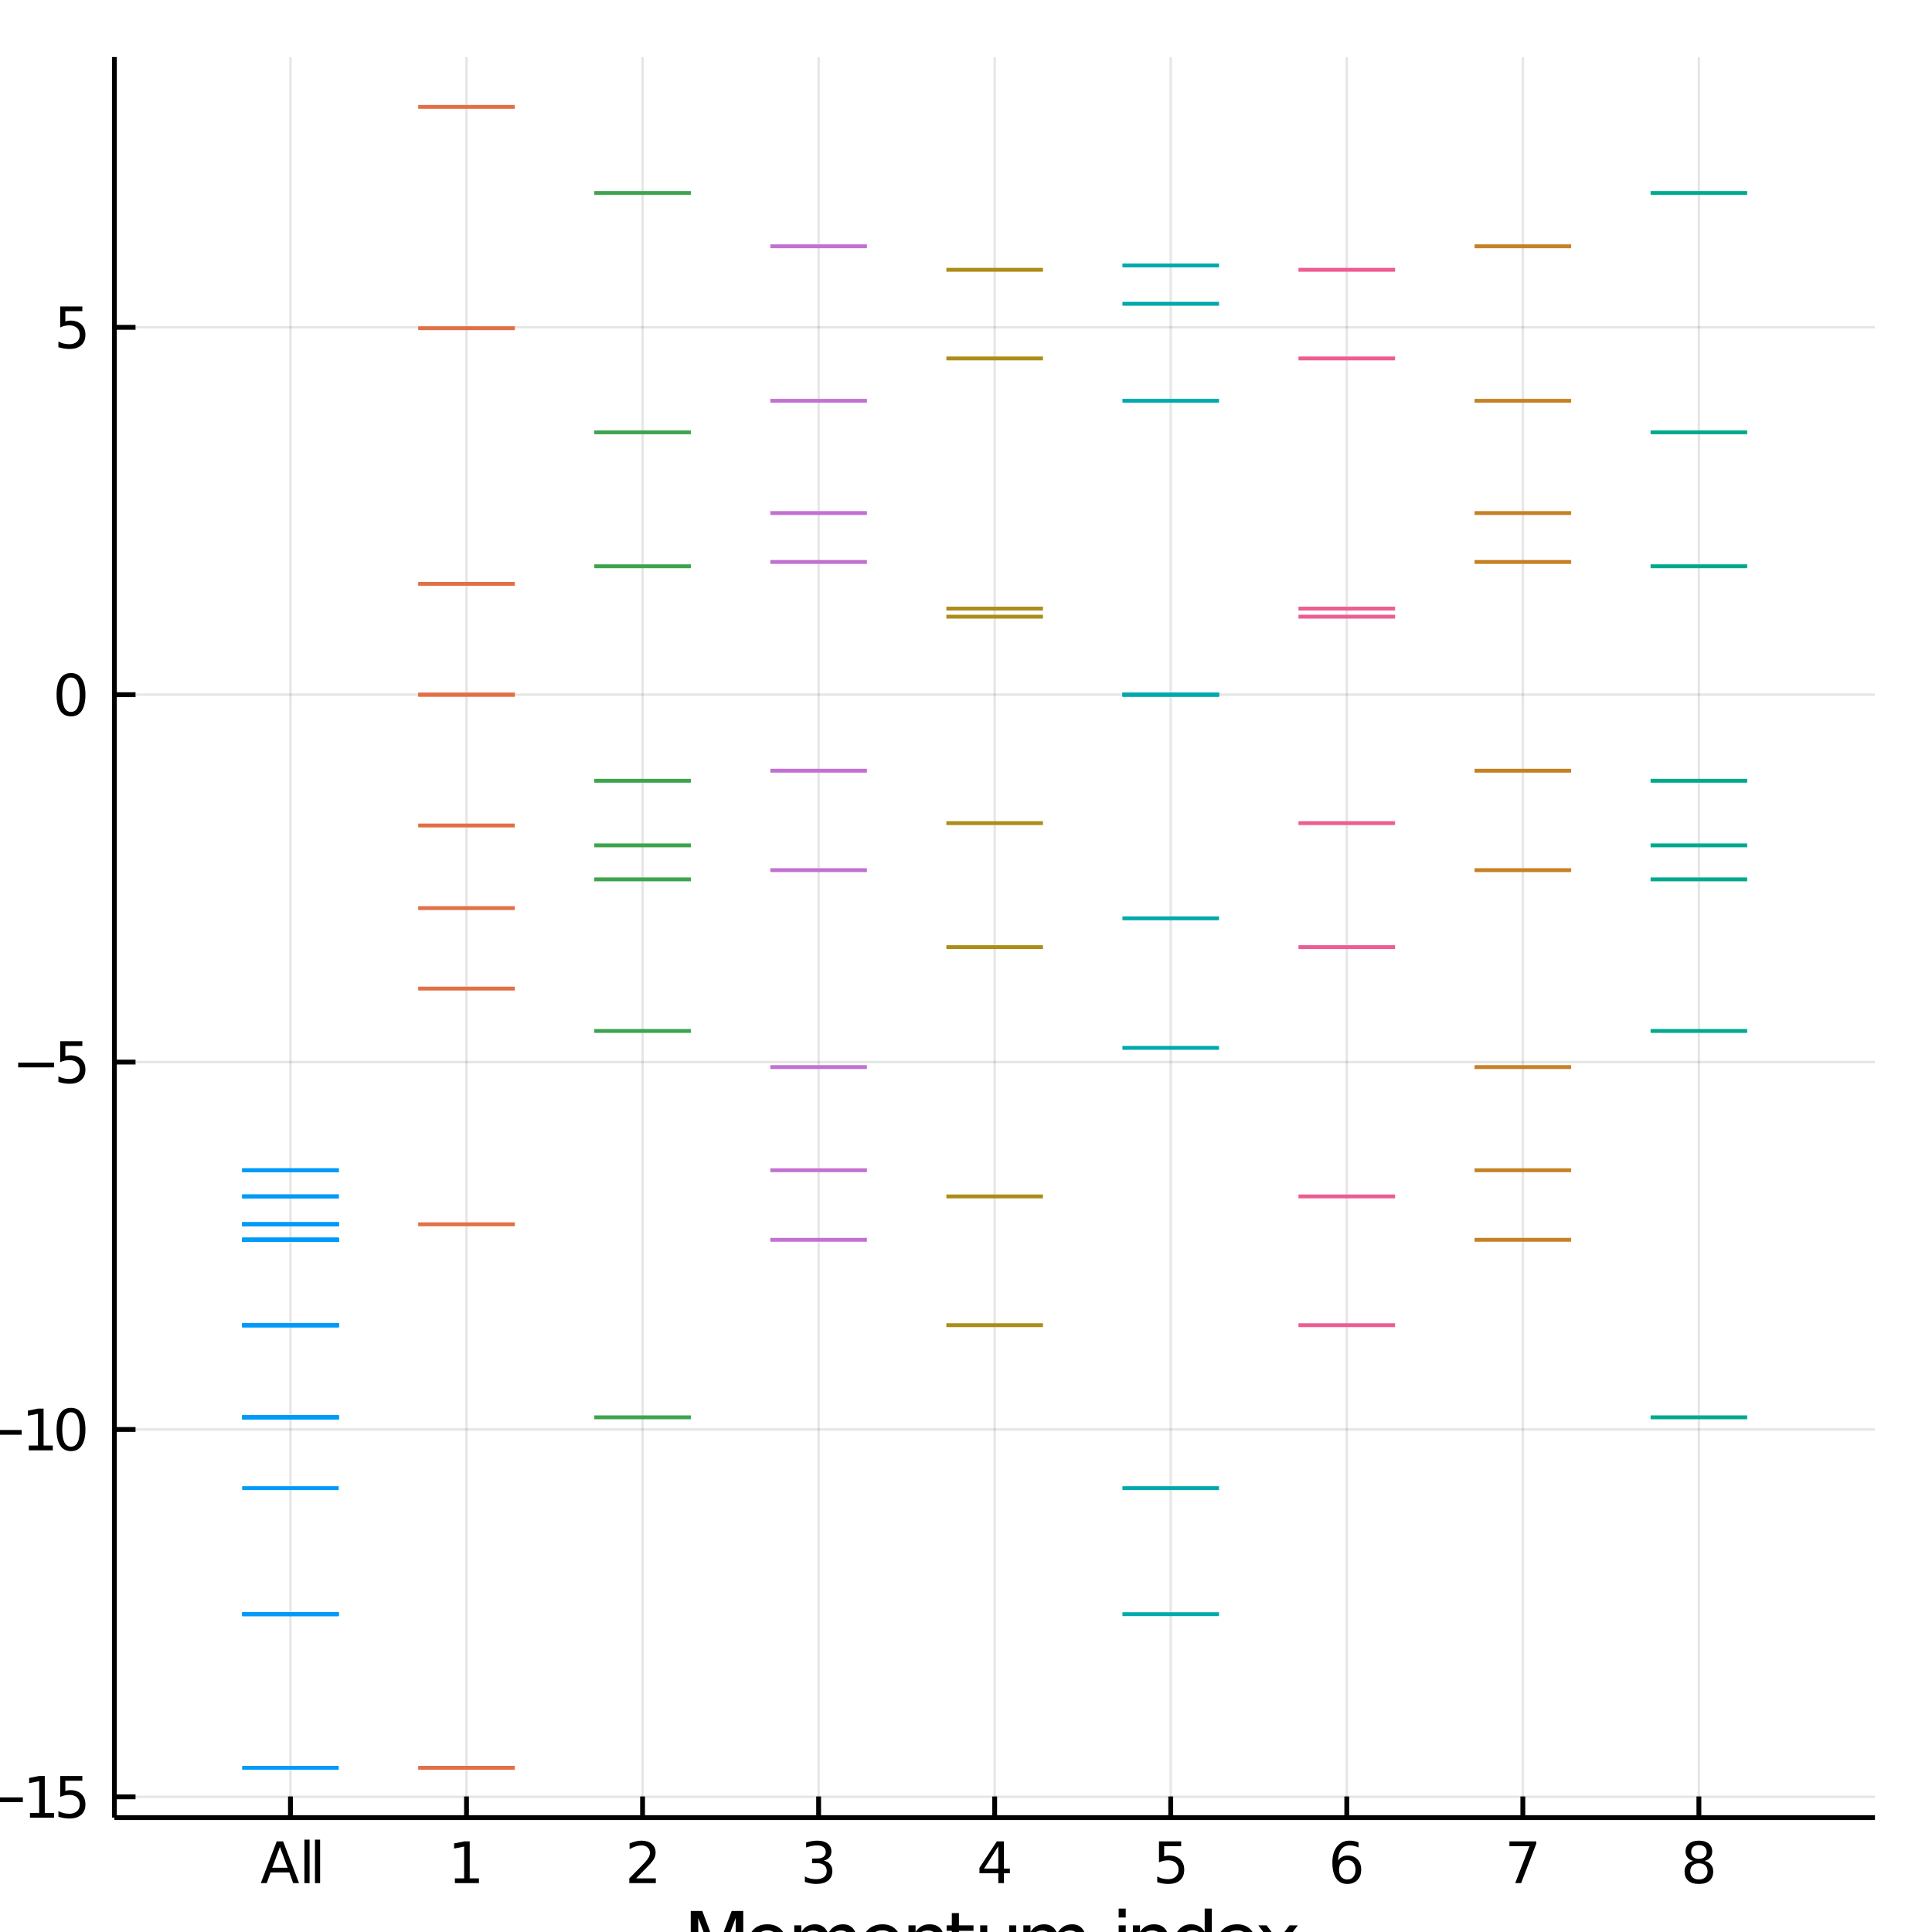 <?xml version="1.0" encoding="utf-8"?>
<svg xmlns="http://www.w3.org/2000/svg" xmlns:xlink="http://www.w3.org/1999/xlink" width="400" height="400" viewBox="0 0 1600 1600">
<rect x="0" y="0" width="1600" height="1600" fill="#333333" stroke="none"/>
<defs>
  <clipPath id="clip660">
    <rect x="0" y="0" width="1600" height="1600"/>
  </clipPath>
</defs>
<path clip-path="url(#clip660)" d="
M0 1600 L1600 1600 L1600 0 L0 0  Z
  " fill="#ffffff" fill-rule="evenodd" fill-opacity="1"/>
<defs>
  <clipPath id="clip661">
    <rect x="320" y="160" width="1121" height="1121"/>
  </clipPath>
</defs>
<path clip-path="url(#clip660)" d="
M94.74 1505.26 L1552.76 1505.26 L1552.76 47.244 L94.74 47.244  Z
  " fill="#ffffff" fill-rule="evenodd" fill-opacity="1"/>
<defs>
  <clipPath id="clip662">
    <rect x="94" y="47" width="1459" height="1459"/>
  </clipPath>
</defs>
<polyline clip-path="url(#clip662)" style="stroke:#000000; stroke-width:2; stroke-opacity:0.1; fill:none" points="
  240.542,1505.26 240.542,47.244 
  "/>
<polyline clip-path="url(#clip662)" style="stroke:#000000; stroke-width:2; stroke-opacity:0.1; fill:none" points="
  386.343,1505.26 386.343,47.244 
  "/>
<polyline clip-path="url(#clip662)" style="stroke:#000000; stroke-width:2; stroke-opacity:0.1; fill:none" points="
  532.145,1505.26 532.145,47.244 
  "/>
<polyline clip-path="url(#clip662)" style="stroke:#000000; stroke-width:2; stroke-opacity:0.1; fill:none" points="
  677.946,1505.26 677.946,47.244 
  "/>
<polyline clip-path="url(#clip662)" style="stroke:#000000; stroke-width:2; stroke-opacity:0.1; fill:none" points="
  823.748,1505.26 823.748,47.244 
  "/>
<polyline clip-path="url(#clip662)" style="stroke:#000000; stroke-width:2; stroke-opacity:0.1; fill:none" points="
  969.55,1505.26 969.55,47.244 
  "/>
<polyline clip-path="url(#clip662)" style="stroke:#000000; stroke-width:2; stroke-opacity:0.1; fill:none" points="
  1115.35,1505.26 1115.35,47.244 
  "/>
<polyline clip-path="url(#clip662)" style="stroke:#000000; stroke-width:2; stroke-opacity:0.1; fill:none" points="
  1261.15,1505.26 1261.15,47.244 
  "/>
<polyline clip-path="url(#clip662)" style="stroke:#000000; stroke-width:2; stroke-opacity:0.1; fill:none" points="
  1406.95,1505.26 1406.95,47.244 
  "/>
<polyline clip-path="url(#clip660)" style="stroke:#000000; stroke-width:4; stroke-opacity:1; fill:none" points="
  94.74,1505.26 1552.76,1505.26 
  "/>
<polyline clip-path="url(#clip660)" style="stroke:#000000; stroke-width:4; stroke-opacity:1; fill:none" points="
  240.542,1505.26 240.542,1487.76 
  "/>
<polyline clip-path="url(#clip660)" style="stroke:#000000; stroke-width:4; stroke-opacity:1; fill:none" points="
  386.343,1505.26 386.343,1487.76 
  "/>
<polyline clip-path="url(#clip660)" style="stroke:#000000; stroke-width:4; stroke-opacity:1; fill:none" points="
  532.145,1505.26 532.145,1487.76 
  "/>
<polyline clip-path="url(#clip660)" style="stroke:#000000; stroke-width:4; stroke-opacity:1; fill:none" points="
  677.946,1505.26 677.946,1487.76 
  "/>
<polyline clip-path="url(#clip660)" style="stroke:#000000; stroke-width:4; stroke-opacity:1; fill:none" points="
  823.748,1505.26 823.748,1487.76 
  "/>
<polyline clip-path="url(#clip660)" style="stroke:#000000; stroke-width:4; stroke-opacity:1; fill:none" points="
  969.55,1505.26 969.55,1487.76 
  "/>
<polyline clip-path="url(#clip660)" style="stroke:#000000; stroke-width:4; stroke-opacity:1; fill:none" points="
  1115.35,1505.26 1115.35,1487.76 
  "/>
<polyline clip-path="url(#clip660)" style="stroke:#000000; stroke-width:4; stroke-opacity:1; fill:none" points="
  1261.15,1505.26 1261.15,1487.76 
  "/>
<polyline clip-path="url(#clip660)" style="stroke:#000000; stroke-width:4; stroke-opacity:1; fill:none" points="
  1406.95,1505.26 1406.95,1487.76 
  "/>
<path clip-path="url(#clip660)" d="M 0 0 M231.815 1529.58 L225.472 1546.78 L238.181 1546.78 L231.815 1529.58 M229.176 1524.97 L234.477 1524.97 L247.648 1559.53 L242.787 1559.53 L239.639 1550.67 L224.06 1550.67 L220.912 1559.53 L215.982 1559.53 L229.176 1524.97 Z" fill="#000000" fill-rule="evenodd" fill-opacity="1" /><path clip-path="url(#clip660)" d="M 0 0 M252.116 1523.51 L256.375 1523.51 L256.375 1559.53 L252.116 1559.53 L252.116 1523.51 Z" fill="#000000" fill-rule="evenodd" fill-opacity="1" /><path clip-path="url(#clip660)" d="M 0 0 M260.843 1523.51 L265.102 1523.51 L265.102 1559.53 L260.843 1559.53 L260.843 1523.51 Z" fill="#000000" fill-rule="evenodd" fill-opacity="1" /><path clip-path="url(#clip660)" d="M 0 0 M376.725 1555.6 L384.364 1555.6 L384.364 1529.23 L376.054 1530.9 L376.054 1526.64 L384.318 1524.97 L388.994 1524.97 L388.994 1555.6 L396.633 1555.6 L396.633 1559.53 L376.725 1559.53 L376.725 1555.6 Z" fill="#000000" fill-rule="evenodd" fill-opacity="1" /><path clip-path="url(#clip660)" d="M 0 0 M526.798 1555.6 L543.117 1555.6 L543.117 1559.53 L521.173 1559.53 L521.173 1555.6 Q523.835 1552.84 528.418 1548.21 Q533.025 1543.56 534.205 1542.22 Q536.45 1539.69 537.33 1537.96 Q538.233 1536.2 538.233 1534.51 Q538.233 1531.75 536.288 1530.02 Q534.367 1528.28 531.265 1528.28 Q529.066 1528.28 526.613 1529.05 Q524.182 1529.81 521.404 1531.36 L521.404 1526.64 Q524.228 1525.5 526.682 1524.93 Q529.136 1524.35 531.173 1524.35 Q536.543 1524.35 539.737 1527.03 Q542.932 1529.72 542.932 1534.21 Q542.932 1536.34 542.122 1538.26 Q541.335 1540.16 539.228 1542.75 Q538.649 1543.42 535.548 1546.64 Q532.446 1549.83 526.798 1555.6 Z" fill="#000000" fill-rule="evenodd" fill-opacity="1" /><path clip-path="url(#clip660)" d="M 0 0 M682.194 1540.9 Q685.551 1541.62 687.426 1543.88 Q689.324 1546.15 689.324 1549.49 Q689.324 1554.6 685.805 1557.4 Q682.287 1560.2 675.805 1560.2 Q673.629 1560.2 671.315 1559.76 Q669.023 1559.35 666.569 1558.49 L666.569 1553.98 Q668.514 1555.11 670.828 1555.69 Q673.143 1556.27 675.666 1556.27 Q680.065 1556.27 682.356 1554.53 Q684.671 1552.8 684.671 1549.49 Q684.671 1546.43 682.518 1544.72 Q680.389 1542.98 676.569 1542.98 L672.541 1542.98 L672.541 1539.14 L676.754 1539.14 Q680.203 1539.14 682.032 1537.77 Q683.861 1536.38 683.861 1533.79 Q683.861 1531.13 681.963 1529.72 Q680.088 1528.28 676.569 1528.28 Q674.648 1528.28 672.449 1528.7 Q670.25 1529.12 667.611 1529.99 L667.611 1525.83 Q670.273 1525.09 672.588 1524.72 Q674.926 1524.35 676.986 1524.35 Q682.31 1524.35 685.412 1526.78 Q688.514 1529.18 688.514 1533.31 Q688.514 1536.18 686.87 1538.17 Q685.227 1540.13 682.194 1540.9 Z" fill="#000000" fill-rule="evenodd" fill-opacity="1" /><path clip-path="url(#clip660)" d="M 0 0 M826.757 1529.05 L814.952 1547.49 L826.757 1547.49 L826.757 1529.05 M825.53 1524.97 L831.41 1524.97 L831.41 1547.49 L836.341 1547.49 L836.341 1551.38 L831.41 1551.38 L831.41 1559.53 L826.757 1559.53 L826.757 1551.38 L811.156 1551.38 L811.156 1546.87 L825.53 1524.97 Z" fill="#000000" fill-rule="evenodd" fill-opacity="1" /><path clip-path="url(#clip660)" d="M 0 0 M959.827 1524.97 L978.184 1524.97 L978.184 1528.91 L964.11 1528.91 L964.11 1537.38 Q965.128 1537.03 966.147 1536.87 Q967.165 1536.68 968.184 1536.68 Q973.971 1536.68 977.35 1539.86 Q980.73 1543.03 980.73 1548.44 Q980.73 1554.02 977.258 1557.12 Q973.786 1560.2 967.466 1560.2 Q965.29 1560.2 963.022 1559.83 Q960.777 1559.46 958.369 1558.72 L958.369 1554.02 Q960.452 1555.16 962.675 1555.71 Q964.897 1556.27 967.374 1556.27 Q971.378 1556.27 973.716 1554.16 Q976.054 1552.06 976.054 1548.44 Q976.054 1544.83 973.716 1542.73 Q971.378 1540.62 967.374 1540.62 Q965.499 1540.62 963.624 1541.04 Q961.772 1541.45 959.827 1542.33 L959.827 1524.97 Z" fill="#000000" fill-rule="evenodd" fill-opacity="1" /><path clip-path="url(#clip660)" d="M 0 0 M1115.76 1540.39 Q1112.61 1540.39 1110.76 1542.54 Q1108.93 1544.69 1108.93 1548.44 Q1108.93 1552.17 1110.76 1554.35 Q1112.61 1556.5 1115.76 1556.5 Q1118.9 1556.5 1120.73 1554.35 Q1122.58 1552.17 1122.58 1548.44 Q1122.58 1544.69 1120.73 1542.54 Q1118.9 1540.39 1115.76 1540.39 M1125.04 1525.74 L1125.04 1529.99 Q1123.28 1529.16 1121.47 1528.72 Q1119.69 1528.28 1117.93 1528.28 Q1113.3 1528.28 1110.85 1531.41 Q1108.42 1534.53 1108.07 1540.85 Q1109.44 1538.84 1111.5 1537.77 Q1113.56 1536.68 1116.03 1536.68 Q1121.24 1536.68 1124.25 1539.86 Q1127.28 1543 1127.28 1548.44 Q1127.28 1553.77 1124.14 1556.99 Q1120.99 1560.2 1115.76 1560.2 Q1109.76 1560.2 1106.59 1555.62 Q1103.42 1551.01 1103.42 1542.29 Q1103.42 1534.09 1107.31 1529.23 Q1111.2 1524.35 1117.75 1524.35 Q1119.51 1524.35 1121.29 1524.69 Q1123.09 1525.04 1125.04 1525.74 Z" fill="#000000" fill-rule="evenodd" fill-opacity="1" /><path clip-path="url(#clip660)" d="M 0 0 M1250.04 1524.97 L1272.26 1524.97 L1272.26 1526.96 L1259.72 1559.53 L1254.83 1559.53 L1266.64 1528.91 L1250.04 1528.91 L1250.04 1524.97 Z" fill="#000000" fill-rule="evenodd" fill-opacity="1" /><path clip-path="url(#clip660)" d="M 0 0 M1406.95 1543.12 Q1403.62 1543.12 1401.7 1544.9 Q1399.8 1546.68 1399.8 1549.81 Q1399.8 1552.93 1401.7 1554.72 Q1403.62 1556.5 1406.95 1556.5 Q1410.29 1556.5 1412.21 1554.72 Q1414.13 1552.91 1414.13 1549.81 Q1414.13 1546.68 1412.21 1544.9 Q1410.31 1543.12 1406.95 1543.12 M1402.28 1541.13 Q1399.27 1540.39 1397.58 1538.33 Q1395.91 1536.27 1395.91 1533.31 Q1395.91 1529.16 1398.85 1526.75 Q1401.82 1524.35 1406.95 1524.35 Q1412.12 1524.35 1415.06 1526.75 Q1418 1529.16 1418 1533.31 Q1418 1536.27 1416.31 1538.33 Q1414.64 1540.39 1411.65 1541.13 Q1415.03 1541.92 1416.91 1544.21 Q1418.81 1546.5 1418.81 1549.81 Q1418.81 1554.83 1415.73 1557.52 Q1412.67 1560.2 1406.95 1560.2 Q1401.24 1560.2 1398.16 1557.52 Q1395.1 1554.83 1395.1 1549.81 Q1395.1 1546.5 1397 1544.21 Q1398.9 1541.92 1402.28 1541.13 M1400.57 1533.74 Q1400.57 1536.43 1402.23 1537.93 Q1403.92 1539.44 1406.95 1539.44 Q1409.96 1539.44 1411.65 1537.93 Q1413.37 1536.43 1413.37 1533.74 Q1413.37 1531.06 1411.65 1529.56 Q1409.96 1528.05 1406.95 1528.05 Q1403.92 1528.05 1402.23 1529.56 Q1400.57 1531.06 1400.57 1533.74 Z" fill="#000000" fill-rule="evenodd" fill-opacity="1" /><path clip-path="url(#clip660)" d="M 0 0 M572.048 1582.6 L581.628 1582.6 L593.755 1614.94 L605.945 1582.6 L615.526 1582.6 L615.526 1630.12 L609.256 1630.12 L609.256 1588.4 L597.002 1620.99 L590.54 1620.99 L578.286 1588.4 L578.286 1630.12 L572.048 1630.12 L572.048 1582.6 Z" fill="#000000" fill-rule="evenodd" fill-opacity="1" /><path clip-path="url(#clip660)" d="M 0 0 M635.482 1598.58 Q630.772 1598.58 628.034 1602.27 Q625.297 1605.93 625.297 1612.33 Q625.297 1618.73 628.003 1622.42 Q630.74 1626.08 635.482 1626.08 Q640.161 1626.08 642.898 1622.39 Q645.636 1618.7 645.636 1612.33 Q645.636 1606 642.898 1602.31 Q640.161 1598.58 635.482 1598.58 M635.482 1593.62 Q643.121 1593.62 647.482 1598.58 Q651.842 1603.55 651.842 1612.33 Q651.842 1621.08 647.482 1626.08 Q643.121 1631.05 635.482 1631.05 Q627.812 1631.05 623.451 1626.08 Q619.122 1621.08 619.122 1612.33 Q619.122 1603.55 623.451 1598.58 Q627.812 1593.62 635.482 1593.62 Z" fill="#000000" fill-rule="evenodd" fill-opacity="1" /><path clip-path="url(#clip660)" d="M 0 0 M685.74 1601.32 Q687.936 1597.37 690.991 1595.49 Q694.047 1593.62 698.184 1593.62 Q703.754 1593.62 706.778 1597.53 Q709.802 1601.41 709.802 1608.61 L709.802 1630.12 L703.914 1630.12 L703.914 1608.8 Q703.914 1603.67 702.099 1601.19 Q700.285 1598.71 696.561 1598.71 Q692.01 1598.71 689.368 1601.73 Q686.726 1604.76 686.726 1609.98 L686.726 1630.12 L680.838 1630.12 L680.838 1608.8 Q680.838 1603.64 679.024 1601.19 Q677.209 1598.71 673.422 1598.71 Q668.934 1598.71 666.292 1601.76 Q663.651 1604.79 663.651 1609.98 L663.651 1630.12 L657.762 1630.12 L657.762 1594.48 L663.651 1594.48 L663.651 1600.01 Q665.656 1596.74 668.457 1595.18 Q671.258 1593.62 675.109 1593.62 Q678.992 1593.62 681.697 1595.59 Q684.435 1597.56 685.74 1601.32 Z" fill="#000000" fill-rule="evenodd" fill-opacity="1" /><path clip-path="url(#clip660)" d="M 0 0 M746.437 1610.84 L746.437 1613.7 L719.51 1613.7 Q719.892 1619.75 723.138 1622.93 Q726.416 1626.08 732.241 1626.08 Q735.615 1626.08 738.766 1625.25 Q741.949 1624.43 745.068 1622.77 L745.068 1628.31 Q741.917 1629.65 738.607 1630.35 Q735.297 1631.05 731.891 1631.05 Q723.361 1631.05 718.364 1626.08 Q713.399 1621.12 713.399 1612.65 Q713.399 1603.9 718.109 1598.77 Q722.852 1593.62 730.872 1593.62 Q738.066 1593.62 742.235 1598.26 Q746.437 1602.88 746.437 1610.84 M740.58 1609.12 Q740.516 1604.31 737.875 1601.45 Q735.265 1598.58 730.936 1598.58 Q726.034 1598.58 723.074 1601.35 Q720.146 1604.12 719.701 1609.15 L740.58 1609.12 Z" fill="#000000" fill-rule="evenodd" fill-opacity="1" /><path clip-path="url(#clip660)" d="M 0 0 M782.212 1608.61 L782.212 1630.12 L776.355 1630.12 L776.355 1608.8 Q776.355 1603.74 774.382 1601.22 Q772.409 1598.71 768.462 1598.71 Q763.719 1598.71 760.982 1601.73 Q758.245 1604.76 758.245 1609.98 L758.245 1630.12 L752.357 1630.12 L752.357 1594.48 L758.245 1594.48 L758.245 1600.01 Q760.346 1596.8 763.178 1595.21 Q766.043 1593.62 769.767 1593.62 Q775.91 1593.62 779.061 1597.44 Q782.212 1601.22 782.212 1608.61 Z" fill="#000000" fill-rule="evenodd" fill-opacity="1" /><path clip-path="url(#clip660)" d="M 0 0 M794.147 1584.35 L794.147 1594.48 L806.211 1594.48 L806.211 1599.03 L794.147 1599.03 L794.147 1618.38 Q794.147 1622.74 795.325 1623.98 Q796.535 1625.22 800.195 1625.22 L806.211 1625.22 L806.211 1630.12 L800.195 1630.12 Q793.415 1630.12 790.837 1627.61 Q788.259 1625.06 788.259 1618.38 L788.259 1599.03 L783.962 1599.03 L783.962 1594.48 L788.259 1594.48 L788.259 1584.35 L794.147 1584.35 Z" fill="#000000" fill-rule="evenodd" fill-opacity="1" /><path clip-path="url(#clip660)" d="M 0 0 M811.749 1616.06 L811.749 1594.48 L817.605 1594.48 L817.605 1615.83 Q817.605 1620.89 819.578 1623.44 Q821.552 1625.95 825.499 1625.95 Q830.241 1625.95 832.978 1622.93 Q835.747 1619.91 835.747 1614.69 L835.747 1594.48 L841.604 1594.48 L841.604 1630.12 L835.747 1630.12 L835.747 1624.65 Q833.615 1627.9 830.782 1629.49 Q827.981 1631.05 824.257 1631.05 Q818.114 1631.05 814.932 1627.23 Q811.749 1623.41 811.749 1616.06 M826.485 1593.62 L826.485 1593.62 Z" fill="#000000" fill-rule="evenodd" fill-opacity="1" /><path clip-path="url(#clip660)" d="M 0 0 M875.501 1601.32 Q877.697 1597.37 880.753 1595.49 Q883.808 1593.62 887.946 1593.62 Q893.516 1593.62 896.54 1597.53 Q899.564 1601.41 899.564 1608.61 L899.564 1630.12 L893.675 1630.12 L893.675 1608.8 Q893.675 1603.67 891.861 1601.19 Q890.047 1598.71 886.323 1598.71 Q881.771 1598.71 879.13 1601.73 Q876.488 1604.76 876.488 1609.98 L876.488 1630.12 L870.6 1630.12 L870.6 1608.8 Q870.6 1603.64 868.785 1601.19 Q866.971 1598.71 863.184 1598.71 Q858.696 1598.71 856.054 1601.76 Q853.412 1604.79 853.412 1609.98 L853.412 1630.12 L847.524 1630.12 L847.524 1594.48 L853.412 1594.48 L853.412 1600.01 Q855.417 1596.74 858.218 1595.18 Q861.019 1593.62 864.87 1593.62 Q868.754 1593.62 871.459 1595.59 Q874.196 1597.56 875.501 1601.32 Z" fill="#000000" fill-rule="evenodd" fill-opacity="1" /><path clip-path="url(#clip660)" d="M 0 0 M926.427 1594.48 L932.283 1594.48 L932.283 1630.12 L926.427 1630.12 L926.427 1594.48 M926.427 1580.6 L932.283 1580.6 L932.283 1588.01 L926.427 1588.01 L926.427 1580.6 Z" fill="#000000" fill-rule="evenodd" fill-opacity="1" /><path clip-path="url(#clip660)" d="M 0 0 M968.059 1608.61 L968.059 1630.12 L962.202 1630.12 L962.202 1608.8 Q962.202 1603.74 960.229 1601.22 Q958.255 1598.71 954.309 1598.71 Q949.566 1598.71 946.829 1601.73 Q944.092 1604.76 944.092 1609.98 L944.092 1630.12 L938.203 1630.12 L938.203 1594.48 L944.092 1594.48 L944.092 1600.01 Q946.192 1596.8 949.025 1595.21 Q951.89 1593.62 955.614 1593.62 Q961.757 1593.62 964.908 1597.44 Q968.059 1601.22 968.059 1608.61 Z" fill="#000000" fill-rule="evenodd" fill-opacity="1" /><path clip-path="url(#clip660)" d="M 0 0 M997.659 1599.89 L997.659 1580.6 L1003.52 1580.6 L1003.52 1630.12 L997.659 1630.12 L997.659 1624.78 Q995.813 1627.96 992.98 1629.52 Q990.179 1631.05 986.233 1631.05 Q979.772 1631.05 975.697 1625.89 Q971.655 1620.73 971.655 1612.33 Q971.655 1603.93 975.697 1598.77 Q979.772 1593.62 986.233 1593.62 Q990.179 1593.62 992.98 1595.18 Q995.813 1596.7 997.659 1599.89 M977.703 1612.33 Q977.703 1618.79 980.344 1622.48 Q983.018 1626.15 987.665 1626.15 Q992.312 1626.15 994.986 1622.48 Q997.659 1618.79 997.659 1612.33 Q997.659 1605.87 994.986 1602.21 Q992.312 1598.52 987.665 1598.52 Q983.018 1598.52 980.344 1602.21 Q977.703 1605.87 977.703 1612.33 Z" fill="#000000" fill-rule="evenodd" fill-opacity="1" /><path clip-path="url(#clip660)" d="M 0 0 M1040.15 1610.84 L1040.15 1613.7 L1013.22 1613.7 Q1013.61 1619.75 1016.85 1622.93 Q1020.13 1626.08 1025.95 1626.08 Q1029.33 1626.08 1032.48 1625.25 Q1035.66 1624.43 1038.78 1622.77 L1038.78 1628.31 Q1035.63 1629.65 1032.32 1630.35 Q1029.01 1631.05 1025.6 1631.05 Q1017.07 1631.05 1012.08 1626.08 Q1007.11 1621.12 1007.11 1612.65 Q1007.11 1603.9 1011.82 1598.77 Q1016.57 1593.62 1024.59 1593.62 Q1031.78 1593.62 1035.95 1598.26 Q1040.15 1602.88 1040.15 1610.84 M1034.29 1609.12 Q1034.23 1604.31 1031.59 1601.45 Q1028.98 1598.58 1024.65 1598.58 Q1019.75 1598.58 1016.79 1601.35 Q1013.86 1604.12 1013.41 1609.15 L1034.29 1609.12 Z" fill="#000000" fill-rule="evenodd" fill-opacity="1" /><path clip-path="url(#clip660)" d="M 0 0 M1074.78 1594.48 L1061.89 1611.82 L1075.45 1630.12 L1068.54 1630.12 L1058.17 1616.12 L1047.79 1630.12 L1040.88 1630.12 L1054.73 1611.47 L1042.06 1594.48 L1048.97 1594.48 L1058.42 1607.18 L1067.87 1594.48 L1074.78 1594.48 Z" fill="#000000" fill-rule="evenodd" fill-opacity="1" /><polyline clip-path="url(#clip662)" style="stroke:#000000; stroke-width:2; stroke-opacity:0.1; fill:none" points="
  94.74,1488.07 1552.76,1488.07 
  "/>
<polyline clip-path="url(#clip662)" style="stroke:#000000; stroke-width:2; stroke-opacity:0.1; fill:none" points="
  94.74,1183.82 1552.76,1183.82 
  "/>
<polyline clip-path="url(#clip662)" style="stroke:#000000; stroke-width:2; stroke-opacity:0.1; fill:none" points="
  94.74,879.565 1552.76,879.565 
  "/>
<polyline clip-path="url(#clip662)" style="stroke:#000000; stroke-width:2; stroke-opacity:0.1; fill:none" points="
  94.74,575.312 1552.76,575.312 
  "/>
<polyline clip-path="url(#clip662)" style="stroke:#000000; stroke-width:2; stroke-opacity:0.1; fill:none" points="
  94.74,271.06 1552.76,271.06 
  "/>
<polyline clip-path="url(#clip660)" style="stroke:#000000; stroke-width:4; stroke-opacity:1; fill:none" points="
  94.74,1505.26 94.74,47.244 
  "/>
<polyline clip-path="url(#clip660)" style="stroke:#000000; stroke-width:4; stroke-opacity:1; fill:none" points="
  94.74,1488.07 112.236,1488.07 
  "/>
<polyline clip-path="url(#clip660)" style="stroke:#000000; stroke-width:4; stroke-opacity:1; fill:none" points="
  94.74,1183.82 112.236,1183.82 
  "/>
<polyline clip-path="url(#clip660)" style="stroke:#000000; stroke-width:4; stroke-opacity:1; fill:none" points="
  94.74,879.565 112.236,879.565 
  "/>
<polyline clip-path="url(#clip660)" style="stroke:#000000; stroke-width:4; stroke-opacity:1; fill:none" points="
  94.74,575.312 112.236,575.312 
  "/>
<polyline clip-path="url(#clip660)" style="stroke:#000000; stroke-width:4; stroke-opacity:1; fill:none" points="
  94.74,271.06 112.236,271.06 
  "/>
<path clip-path="url(#clip660)" d="M 0 0 M-10.741 1488.52 L18.935 1488.52 L18.935 1492.46 L-10.741 1492.46 L-10.741 1488.52 Z" fill="#000000" fill-rule="evenodd" fill-opacity="1" /><path clip-path="url(#clip660)" d="M 0 0 M24.814 1501.41 L32.453 1501.41 L32.453 1475.05 L24.143 1476.72 L24.143 1472.46 L32.407 1470.79 L37.083 1470.79 L37.083 1501.41 L44.722 1501.41 L44.722 1505.35 L24.814 1505.35 L24.814 1501.41 Z" fill="#000000" fill-rule="evenodd" fill-opacity="1" /><path clip-path="url(#clip660)" d="M 0 0 M49.837 1470.79 L68.194 1470.79 L68.194 1474.72 L54.12 1474.72 L54.12 1483.2 Q55.138 1482.85 56.157 1482.69 Q57.175 1482.5 58.194 1482.5 Q63.981 1482.5 67.361 1485.67 Q70.74 1488.84 70.74 1494.26 Q70.74 1499.84 67.268 1502.94 Q63.796 1506.02 57.476 1506.02 Q55.3 1506.02 53.032 1505.65 Q50.787 1505.28 48.379 1504.54 L48.379 1499.84 Q50.462 1500.97 52.685 1501.53 Q54.907 1502.09 57.384 1502.09 Q61.388 1502.09 63.726 1499.98 Q66.064 1497.87 66.064 1494.26 Q66.064 1490.65 63.726 1488.54 Q61.388 1486.44 57.384 1486.44 Q55.509 1486.44 53.634 1486.85 Q51.782 1487.27 49.837 1488.15 L49.837 1470.79 Z" fill="#000000" fill-rule="evenodd" fill-opacity="1" /><path clip-path="url(#clip660)" d="M 0 0 M-11.736 1184.27 L17.939 1184.27 L17.939 1188.2 L-11.736 1188.2 L-11.736 1184.27 Z" fill="#000000" fill-rule="evenodd" fill-opacity="1" /><path clip-path="url(#clip660)" d="M 0 0 M23.819 1197.16 L31.458 1197.16 L31.458 1170.8 L23.148 1172.46 L23.148 1168.2 L31.412 1166.54 L36.088 1166.54 L36.088 1197.16 L43.726 1197.16 L43.726 1201.1 L23.819 1201.1 L23.819 1197.16 Z" fill="#000000" fill-rule="evenodd" fill-opacity="1" /><path clip-path="url(#clip660)" d="M 0 0 M58.796 1169.62 Q55.185 1169.62 53.356 1173.18 Q51.55 1176.72 51.55 1183.85 Q51.55 1190.96 53.356 1194.52 Q55.185 1198.06 58.796 1198.06 Q62.43 1198.06 64.236 1194.52 Q66.064 1190.96 66.064 1183.85 Q66.064 1176.72 64.236 1173.18 Q62.43 1169.62 58.796 1169.62 M58.796 1165.91 Q64.606 1165.91 67.662 1170.52 Q70.74 1175.1 70.74 1183.85 Q70.74 1192.58 67.662 1197.18 Q64.606 1201.77 58.796 1201.77 Q52.986 1201.77 49.907 1197.18 Q46.851 1192.58 46.851 1183.85 Q46.851 1175.1 49.907 1170.52 Q52.986 1165.91 58.796 1165.91 Z" fill="#000000" fill-rule="evenodd" fill-opacity="1" /><path clip-path="url(#clip660)" d="M 0 0 M15.046 880.016 L44.722 880.016 L44.722 883.951 L15.046 883.951 L15.046 880.016 Z" fill="#000000" fill-rule="evenodd" fill-opacity="1" /><path clip-path="url(#clip660)" d="M 0 0 M49.837 862.285 L68.194 862.285 L68.194 866.22 L54.12 866.22 L54.12 874.692 Q55.138 874.345 56.157 874.183 Q57.175 873.998 58.194 873.998 Q63.981 873.998 67.361 877.169 Q70.74 880.34 70.74 885.757 Q70.74 891.335 67.268 894.437 Q63.796 897.516 57.476 897.516 Q55.3 897.516 53.032 897.146 Q50.787 896.775 48.379 896.035 L48.379 891.335 Q50.462 892.47 52.685 893.025 Q54.907 893.581 57.384 893.581 Q61.388 893.581 63.726 891.474 Q66.064 889.368 66.064 885.757 Q66.064 882.146 63.726 880.039 Q61.388 877.933 57.384 877.933 Q55.509 877.933 53.634 878.349 Q51.782 878.766 49.837 879.646 L49.837 862.285 Z" fill="#000000" fill-rule="evenodd" fill-opacity="1" /><path clip-path="url(#clip660)" d="M 0 0 M58.796 561.111 Q55.185 561.111 53.356 564.676 Q51.55 568.218 51.55 575.347 Q51.55 582.454 53.356 586.018 Q55.185 589.56 58.796 589.56 Q62.43 589.56 64.236 586.018 Q66.064 582.454 66.064 575.347 Q66.064 568.218 64.236 564.676 Q62.43 561.111 58.796 561.111 M58.796 557.407 Q64.606 557.407 67.662 562.014 Q70.74 566.597 70.74 575.347 Q70.74 584.074 67.662 588.68 Q64.606 593.264 58.796 593.264 Q52.986 593.264 49.907 588.68 Q46.851 584.074 46.851 575.347 Q46.851 566.597 49.907 562.014 Q52.986 557.407 58.796 557.407 Z" fill="#000000" fill-rule="evenodd" fill-opacity="1" /><path clip-path="url(#clip660)" d="M 0 0 M49.837 253.78 L68.194 253.78 L68.194 257.715 L54.12 257.715 L54.12 266.187 Q55.138 265.84 56.157 265.678 Q57.175 265.493 58.194 265.493 Q63.981 265.493 67.361 268.664 Q70.74 271.836 70.74 277.252 Q70.74 282.831 67.268 285.933 Q63.796 289.011 57.476 289.011 Q55.3 289.011 53.032 288.641 Q50.787 288.271 48.379 287.53 L48.379 282.831 Q50.462 283.965 52.685 284.521 Q54.907 285.076 57.384 285.076 Q61.388 285.076 63.726 282.97 Q66.064 280.863 66.064 277.252 Q66.064 273.641 63.726 271.535 Q61.388 269.428 57.384 269.428 Q55.509 269.428 53.634 269.845 Q51.782 270.261 49.837 271.141 L49.837 253.78 Z" fill="#000000" fill-rule="evenodd" fill-opacity="1" /><path clip-path="url(#clip660)" d="M 0 0 M-81.512 876.639 L-81.512 846.593 L-76.101 846.593 L-76.101 870.21 L-62.033 870.21 L-62.033 847.58 L-56.622 847.58 L-56.622 870.21 L-39.403 870.21 L-39.403 846.02 L-33.992 846.02 L-33.992 876.639 L-81.512 876.639 Z" fill="#000000" fill-rule="evenodd" fill-opacity="1" /><path clip-path="url(#clip660)" d="M 0 0 M-55.508 810.245 L-33.992 810.245 L-33.992 816.101 L-55.317 816.101 Q-60.378 816.101 -62.893 818.075 Q-65.407 820.048 -65.407 823.995 Q-65.407 828.737 -62.383 831.474 Q-59.36 834.212 -54.14 834.212 L-33.992 834.212 L-33.992 840.1 L-69.64 840.1 L-69.64 834.212 L-64.102 834.212 Q-67.317 832.111 -68.908 829.278 Q-70.5 826.414 -70.5 822.69 Q-70.5 816.547 -66.68 813.396 Q-62.893 810.245 -55.508 810.245 Z" fill="#000000" fill-rule="evenodd" fill-opacity="1" /><path clip-path="url(#clip660)" d="M 0 0 M-53.28 773.61 L-50.416 773.61 L-50.416 800.537 Q-44.368 800.155 -41.185 796.909 Q-38.035 793.63 -38.035 787.806 Q-38.035 784.432 -38.862 781.281 Q-39.69 778.098 -41.345 774.979 L-35.806 774.979 Q-34.47 778.13 -33.77 781.44 Q-33.069 784.75 -33.069 788.156 Q-33.069 796.686 -38.035 801.683 Q-43 806.648 -51.466 806.648 Q-60.219 806.648 -65.343 801.938 Q-70.5 797.195 -70.5 789.174 Q-70.5 781.981 -65.853 777.812 Q-61.237 773.61 -53.28 773.61 M-54.999 779.467 Q-59.805 779.53 -62.67 782.172 Q-65.534 784.782 -65.534 789.111 Q-65.534 794.012 -62.765 796.972 Q-59.996 799.901 -54.967 800.346 L-54.999 779.467 Z" fill="#000000" fill-rule="evenodd" fill-opacity="1" /><path clip-path="url(#clip660)" d="M 0 0 M-64.166 746.811 Q-64.739 747.797 -64.993 748.975 Q-65.28 750.121 -65.28 751.521 Q-65.28 756.486 -62.033 759.16 Q-58.819 761.802 -52.771 761.802 L-33.992 761.802 L-33.992 767.69 L-69.64 767.69 L-69.64 761.802 L-64.102 761.802 Q-67.349 759.956 -68.908 756.996 Q-70.5 754.036 -70.5 749.802 Q-70.5 749.198 -70.404 748.466 Q-70.34 747.734 -70.181 746.842 L-64.166 746.811 Z" fill="#000000" fill-rule="evenodd" fill-opacity="1" /><path clip-path="url(#clip660)" d="M 0 0 M-52.23 718.356 Q-58.596 718.356 -62.097 720.998 Q-65.598 723.608 -65.598 728.35 Q-65.598 733.061 -62.097 735.702 Q-58.596 738.312 -52.23 738.312 Q-45.896 738.312 -42.395 735.702 Q-38.894 733.061 -38.894 728.35 Q-38.894 723.608 -42.395 720.998 Q-45.896 718.356 -52.23 718.356 M-38.416 712.499 Q-29.314 712.499 -24.889 716.542 Q-20.433 720.584 -20.433 728.923 Q-20.433 732.01 -20.911 734.748 Q-21.356 737.485 -22.311 740.063 L-28.009 740.063 Q-26.608 737.485 -25.94 734.97 Q-25.271 732.456 -25.271 729.846 Q-25.271 724.085 -28.295 721.22 Q-31.287 718.356 -37.366 718.356 L-40.263 718.356 Q-37.111 720.17 -35.552 723.003 Q-33.992 725.836 -33.992 729.782 Q-33.992 736.339 -38.989 740.349 Q-43.986 744.36 -52.23 744.36 Q-60.505 744.36 -65.502 740.349 Q-70.5 736.339 -70.5 729.782 Q-70.5 725.836 -68.94 723.003 Q-67.38 720.17 -64.229 718.356 L-69.64 718.356 L-69.64 712.499 L-38.416 712.499 Z" fill="#000000" fill-rule="evenodd" fill-opacity="1" /><path clip-path="url(#clip660)" d="M 0 0 M-30.682 691.524 Q-24.316 694.007 -22.375 696.362 Q-20.433 698.718 -20.433 702.664 L-20.433 707.343 L-25.335 707.343 L-25.335 703.906 Q-25.335 701.487 -26.481 700.15 Q-27.627 698.813 -31.892 697.19 L-34.565 696.14 L-69.64 710.558 L-69.64 704.351 L-41.758 693.211 L-69.64 682.071 L-69.64 675.865 L-30.682 691.524 Z" fill="#000000" fill-rule="evenodd" fill-opacity="1" /><line clip-path="url(#clip662)" x1="280.542" y1="1464" x2="200.542" y2="1464" style="stroke:#009af9; stroke-width:3.2; stroke-opacity:1"/>
<line clip-path="url(#clip662)" x1="280.542" y1="1336.78" x2="200.542" y2="1336.78" style="stroke:#009af9; stroke-width:3.2; stroke-opacity:1"/>
<line clip-path="url(#clip662)" x1="280.542" y1="1336.78" x2="200.542" y2="1336.78" style="stroke:#009af9; stroke-width:3.2; stroke-opacity:1"/>
<line clip-path="url(#clip662)" x1="280.542" y1="1336.78" x2="200.542" y2="1336.78" style="stroke:#009af9; stroke-width:3.2; stroke-opacity:1"/>
<line clip-path="url(#clip662)" x1="280.542" y1="1232.41" x2="200.542" y2="1232.41" style="stroke:#009af9; stroke-width:3.2; stroke-opacity:1"/>
<line clip-path="url(#clip662)" x1="280.542" y1="1173.77" x2="200.542" y2="1173.77" style="stroke:#009af9; stroke-width:3.2; stroke-opacity:1"/>
<line clip-path="url(#clip662)" x1="280.542" y1="1173.77" x2="200.542" y2="1173.77" style="stroke:#009af9; stroke-width:3.2; stroke-opacity:1"/>
<line clip-path="url(#clip662)" x1="280.542" y1="1173.77" x2="200.542" y2="1173.77" style="stroke:#009af9; stroke-width:3.2; stroke-opacity:1"/>
<line clip-path="url(#clip662)" x1="280.542" y1="1173.77" x2="200.542" y2="1173.77" style="stroke:#009af9; stroke-width:3.2; stroke-opacity:1"/>
<line clip-path="url(#clip662)" x1="280.542" y1="1173.77" x2="200.542" y2="1173.77" style="stroke:#009af9; stroke-width:3.2; stroke-opacity:1"/>
<line clip-path="url(#clip662)" x1="280.542" y1="1173.77" x2="200.542" y2="1173.77" style="stroke:#009af9; stroke-width:3.2; stroke-opacity:1"/>
<line clip-path="url(#clip662)" x1="280.542" y1="1097.45" x2="200.542" y2="1097.45" style="stroke:#009af9; stroke-width:3.2; stroke-opacity:1"/>
<line clip-path="url(#clip662)" x1="280.542" y1="1097.45" x2="200.542" y2="1097.45" style="stroke:#009af9; stroke-width:3.2; stroke-opacity:1"/>
<line clip-path="url(#clip662)" x1="280.542" y1="1097.45" x2="200.542" y2="1097.45" style="stroke:#009af9; stroke-width:3.2; stroke-opacity:1"/>
<line clip-path="url(#clip662)" x1="280.542" y1="1097.45" x2="200.542" y2="1097.45" style="stroke:#009af9; stroke-width:3.2; stroke-opacity:1"/>
<line clip-path="url(#clip662)" x1="280.542" y1="1097.45" x2="200.542" y2="1097.45" style="stroke:#009af9; stroke-width:3.2; stroke-opacity:1"/>
<line clip-path="url(#clip662)" x1="280.542" y1="1097.45" x2="200.542" y2="1097.45" style="stroke:#009af9; stroke-width:3.2; stroke-opacity:1"/>
<line clip-path="url(#clip662)" x1="280.542" y1="1026.73" x2="200.542" y2="1026.73" style="stroke:#009af9; stroke-width:3.2; stroke-opacity:1"/>
<line clip-path="url(#clip662)" x1="280.542" y1="1026.73" x2="200.542" y2="1026.73" style="stroke:#009af9; stroke-width:3.2; stroke-opacity:1"/>
<line clip-path="url(#clip662)" x1="280.542" y1="1026.73" x2="200.542" y2="1026.73" style="stroke:#009af9; stroke-width:3.2; stroke-opacity:1"/>
<line clip-path="url(#clip662)" x1="280.542" y1="1026.73" x2="200.542" y2="1026.73" style="stroke:#009af9; stroke-width:3.2; stroke-opacity:1"/>
<line clip-path="url(#clip662)" x1="280.542" y1="1026.73" x2="200.542" y2="1026.73" style="stroke:#009af9; stroke-width:3.2; stroke-opacity:1"/>
<line clip-path="url(#clip662)" x1="280.542" y1="1026.73" x2="200.542" y2="1026.73" style="stroke:#009af9; stroke-width:3.2; stroke-opacity:1"/>
<line clip-path="url(#clip662)" x1="280.542" y1="1013.91" x2="200.542" y2="1013.91" style="stroke:#009af9; stroke-width:3.2; stroke-opacity:1"/>
<line clip-path="url(#clip662)" x1="280.542" y1="1013.91" x2="200.542" y2="1013.91" style="stroke:#009af9; stroke-width:3.2; stroke-opacity:1"/>
<line clip-path="url(#clip662)" x1="280.542" y1="1013.91" x2="200.542" y2="1013.91" style="stroke:#009af9; stroke-width:3.2; stroke-opacity:1"/>
<line clip-path="url(#clip662)" x1="280.542" y1="1013.91" x2="200.542" y2="1013.91" style="stroke:#009af9; stroke-width:3.2; stroke-opacity:1"/>
<line clip-path="url(#clip662)" x1="280.542" y1="1013.91" x2="200.542" y2="1013.91" style="stroke:#009af9; stroke-width:3.2; stroke-opacity:1"/>
<line clip-path="url(#clip662)" x1="280.542" y1="990.825" x2="200.542" y2="990.825" style="stroke:#009af9; stroke-width:3.2; stroke-opacity:1"/>
<line clip-path="url(#clip662)" x1="280.542" y1="990.825" x2="200.542" y2="990.825" style="stroke:#009af9; stroke-width:3.2; stroke-opacity:1"/>
<line clip-path="url(#clip662)" x1="280.542" y1="969.145" x2="200.542" y2="969.145" style="stroke:#009af9; stroke-width:3.2; stroke-opacity:1"/>
<line clip-path="url(#clip662)" x1="280.542" y1="969.145" x2="200.542" y2="969.145" style="stroke:#009af9; stroke-width:3.2; stroke-opacity:1"/>
<line clip-path="url(#clip662)" x1="426.343" y1="1464" x2="346.343" y2="1464" style="stroke:#e26f46; stroke-width:3.2; stroke-opacity:1"/>
<line clip-path="url(#clip662)" x1="426.343" y1="1013.91" x2="346.343" y2="1013.91" style="stroke:#e26f46; stroke-width:3.2; stroke-opacity:1"/>
<line clip-path="url(#clip662)" x1="426.343" y1="818.714" x2="346.343" y2="818.714" style="stroke:#e26f46; stroke-width:3.2; stroke-opacity:1"/>
<line clip-path="url(#clip662)" x1="426.343" y1="752.049" x2="346.343" y2="752.049" style="stroke:#e26f46; stroke-width:3.2; stroke-opacity:1"/>
<line clip-path="url(#clip662)" x1="426.343" y1="683.636" x2="346.343" y2="683.636" style="stroke:#e26f46; stroke-width:3.2; stroke-opacity:1"/>
<line clip-path="url(#clip662)" x1="426.343" y1="575.312" x2="346.343" y2="575.312" style="stroke:#e26f46; stroke-width:3.2; stroke-opacity:1"/>
<line clip-path="url(#clip662)" x1="426.343" y1="575.312" x2="346.343" y2="575.312" style="stroke:#e26f46; stroke-width:3.2; stroke-opacity:1"/>
<line clip-path="url(#clip662)" x1="426.343" y1="483.501" x2="346.343" y2="483.501" style="stroke:#e26f46; stroke-width:3.2; stroke-opacity:1"/>
<line clip-path="url(#clip662)" x1="426.343" y1="271.795" x2="346.343" y2="271.795" style="stroke:#e26f46; stroke-width:3.2; stroke-opacity:1"/>
<line clip-path="url(#clip662)" x1="426.343" y1="88.509" x2="346.343" y2="88.509" style="stroke:#e26f46; stroke-width:3.2; stroke-opacity:1"/>
<line clip-path="url(#clip662)" x1="572.145" y1="1173.77" x2="492.145" y2="1173.77" style="stroke:#3da44d; stroke-width:3.2; stroke-opacity:1"/>
<line clip-path="url(#clip662)" x1="572.145" y1="853.794" x2="492.145" y2="853.794" style="stroke:#3da44d; stroke-width:3.2; stroke-opacity:1"/>
<line clip-path="url(#clip662)" x1="572.145" y1="728.261" x2="492.145" y2="728.261" style="stroke:#3da44d; stroke-width:3.2; stroke-opacity:1"/>
<line clip-path="url(#clip662)" x1="572.145" y1="700.1" x2="492.145" y2="700.1" style="stroke:#3da44d; stroke-width:3.2; stroke-opacity:1"/>
<line clip-path="url(#clip662)" x1="572.145" y1="646.603" x2="492.145" y2="646.603" style="stroke:#3da44d; stroke-width:3.2; stroke-opacity:1"/>
<line clip-path="url(#clip662)" x1="572.145" y1="468.942" x2="492.145" y2="468.942" style="stroke:#3da44d; stroke-width:3.2; stroke-opacity:1"/>
<line clip-path="url(#clip662)" x1="572.145" y1="358.029" x2="492.145" y2="358.029" style="stroke:#3da44d; stroke-width:3.2; stroke-opacity:1"/>
<line clip-path="url(#clip662)" x1="572.145" y1="159.799" x2="492.145" y2="159.799" style="stroke:#3da44d; stroke-width:3.2; stroke-opacity:1"/>
<line clip-path="url(#clip662)" x1="717.946" y1="1026.73" x2="637.946" y2="1026.73" style="stroke:#c271d2; stroke-width:3.2; stroke-opacity:1"/>
<line clip-path="url(#clip662)" x1="717.946" y1="969.145" x2="637.946" y2="969.145" style="stroke:#c271d2; stroke-width:3.2; stroke-opacity:1"/>
<line clip-path="url(#clip662)" x1="717.946" y1="883.711" x2="637.946" y2="883.711" style="stroke:#c271d2; stroke-width:3.2; stroke-opacity:1"/>
<line clip-path="url(#clip662)" x1="717.946" y1="720.616" x2="637.946" y2="720.616" style="stroke:#c271d2; stroke-width:3.2; stroke-opacity:1"/>
<line clip-path="url(#clip662)" x1="717.946" y1="638.269" x2="637.946" y2="638.269" style="stroke:#c271d2; stroke-width:3.2; stroke-opacity:1"/>
<line clip-path="url(#clip662)" x1="717.946" y1="465.391" x2="637.946" y2="465.391" style="stroke:#c271d2; stroke-width:3.2; stroke-opacity:1"/>
<line clip-path="url(#clip662)" x1="717.946" y1="424.882" x2="637.946" y2="424.882" style="stroke:#c271d2; stroke-width:3.2; stroke-opacity:1"/>
<line clip-path="url(#clip662)" x1="717.946" y1="331.911" x2="637.946" y2="331.911" style="stroke:#c271d2; stroke-width:3.2; stroke-opacity:1"/>
<line clip-path="url(#clip662)" x1="717.946" y1="203.957" x2="637.946" y2="203.957" style="stroke:#c271d2; stroke-width:3.2; stroke-opacity:1"/>
<line clip-path="url(#clip662)" x1="863.748" y1="1097.45" x2="783.748" y2="1097.45" style="stroke:#ac8d18; stroke-width:3.2; stroke-opacity:1"/>
<line clip-path="url(#clip662)" x1="863.748" y1="990.825" x2="783.748" y2="990.825" style="stroke:#ac8d18; stroke-width:3.2; stroke-opacity:1"/>
<line clip-path="url(#clip662)" x1="863.748" y1="784.376" x2="783.748" y2="784.376" style="stroke:#ac8d18; stroke-width:3.2; stroke-opacity:1"/>
<line clip-path="url(#clip662)" x1="863.748" y1="681.683" x2="783.748" y2="681.683" style="stroke:#ac8d18; stroke-width:3.2; stroke-opacity:1"/>
<line clip-path="url(#clip662)" x1="863.748" y1="510.701" x2="783.748" y2="510.701" style="stroke:#ac8d18; stroke-width:3.2; stroke-opacity:1"/>
<line clip-path="url(#clip662)" x1="863.748" y1="504.022" x2="783.748" y2="504.022" style="stroke:#ac8d18; stroke-width:3.2; stroke-opacity:1"/>
<line clip-path="url(#clip662)" x1="863.748" y1="296.831" x2="783.748" y2="296.831" style="stroke:#ac8d18; stroke-width:3.2; stroke-opacity:1"/>
<line clip-path="url(#clip662)" x1="863.748" y1="223.42" x2="783.748" y2="223.42" style="stroke:#ac8d18; stroke-width:3.2; stroke-opacity:1"/>
<line clip-path="url(#clip662)" x1="1009.55" y1="1336.78" x2="929.55" y2="1336.78" style="stroke:#00a9ad; stroke-width:3.2; stroke-opacity:1"/>
<line clip-path="url(#clip662)" x1="1009.55" y1="1232.41" x2="929.55" y2="1232.41" style="stroke:#00a9ad; stroke-width:3.2; stroke-opacity:1"/>
<line clip-path="url(#clip662)" x1="1009.55" y1="867.794" x2="929.55" y2="867.794" style="stroke:#00a9ad; stroke-width:3.2; stroke-opacity:1"/>
<line clip-path="url(#clip662)" x1="1009.55" y1="760.511" x2="929.55" y2="760.511" style="stroke:#00a9ad; stroke-width:3.2; stroke-opacity:1"/>
<line clip-path="url(#clip662)" x1="1009.55" y1="575.312" x2="929.55" y2="575.312" style="stroke:#00a9ad; stroke-width:3.2; stroke-opacity:1"/>
<line clip-path="url(#clip662)" x1="1009.55" y1="575.312" x2="929.55" y2="575.312" style="stroke:#00a9ad; stroke-width:3.2; stroke-opacity:1"/>
<line clip-path="url(#clip662)" x1="1009.55" y1="575.312" x2="929.55" y2="575.312" style="stroke:#00a9ad; stroke-width:3.2; stroke-opacity:1"/>
<line clip-path="url(#clip662)" x1="1009.55" y1="331.911" x2="929.55" y2="331.911" style="stroke:#00a9ad; stroke-width:3.2; stroke-opacity:1"/>
<line clip-path="url(#clip662)" x1="1009.55" y1="251.574" x2="929.55" y2="251.574" style="stroke:#00a9ad; stroke-width:3.2; stroke-opacity:1"/>
<line clip-path="url(#clip662)" x1="1009.55" y1="219.823" x2="929.55" y2="219.823" style="stroke:#00a9ad; stroke-width:3.2; stroke-opacity:1"/>
<line clip-path="url(#clip662)" x1="1155.35" y1="1097.45" x2="1075.35" y2="1097.45" style="stroke:#ed5d92; stroke-width:3.2; stroke-opacity:1"/>
<line clip-path="url(#clip662)" x1="1155.35" y1="990.825" x2="1075.35" y2="990.825" style="stroke:#ed5d92; stroke-width:3.2; stroke-opacity:1"/>
<line clip-path="url(#clip662)" x1="1155.35" y1="784.376" x2="1075.35" y2="784.376" style="stroke:#ed5d92; stroke-width:3.2; stroke-opacity:1"/>
<line clip-path="url(#clip662)" x1="1155.35" y1="681.683" x2="1075.35" y2="681.683" style="stroke:#ed5d92; stroke-width:3.2; stroke-opacity:1"/>
<line clip-path="url(#clip662)" x1="1155.35" y1="510.701" x2="1075.35" y2="510.701" style="stroke:#ed5d92; stroke-width:3.2; stroke-opacity:1"/>
<line clip-path="url(#clip662)" x1="1155.35" y1="504.022" x2="1075.35" y2="504.022" style="stroke:#ed5d92; stroke-width:3.2; stroke-opacity:1"/>
<line clip-path="url(#clip662)" x1="1155.35" y1="296.831" x2="1075.35" y2="296.831" style="stroke:#ed5d92; stroke-width:3.2; stroke-opacity:1"/>
<line clip-path="url(#clip662)" x1="1155.35" y1="223.42" x2="1075.35" y2="223.42" style="stroke:#ed5d92; stroke-width:3.2; stroke-opacity:1"/>
<line clip-path="url(#clip662)" x1="1301.15" y1="1026.73" x2="1221.15" y2="1026.73" style="stroke:#c68125; stroke-width:3.2; stroke-opacity:1"/>
<line clip-path="url(#clip662)" x1="1301.15" y1="969.145" x2="1221.15" y2="969.145" style="stroke:#c68125; stroke-width:3.2; stroke-opacity:1"/>
<line clip-path="url(#clip662)" x1="1301.15" y1="883.711" x2="1221.15" y2="883.711" style="stroke:#c68125; stroke-width:3.2; stroke-opacity:1"/>
<line clip-path="url(#clip662)" x1="1301.15" y1="720.616" x2="1221.15" y2="720.616" style="stroke:#c68125; stroke-width:3.2; stroke-opacity:1"/>
<line clip-path="url(#clip662)" x1="1301.15" y1="638.269" x2="1221.15" y2="638.269" style="stroke:#c68125; stroke-width:3.2; stroke-opacity:1"/>
<line clip-path="url(#clip662)" x1="1301.15" y1="465.391" x2="1221.15" y2="465.391" style="stroke:#c68125; stroke-width:3.2; stroke-opacity:1"/>
<line clip-path="url(#clip662)" x1="1301.15" y1="424.882" x2="1221.15" y2="424.882" style="stroke:#c68125; stroke-width:3.2; stroke-opacity:1"/>
<line clip-path="url(#clip662)" x1="1301.15" y1="331.911" x2="1221.15" y2="331.911" style="stroke:#c68125; stroke-width:3.2; stroke-opacity:1"/>
<line clip-path="url(#clip662)" x1="1301.15" y1="203.957" x2="1221.15" y2="203.957" style="stroke:#c68125; stroke-width:3.2; stroke-opacity:1"/>
<line clip-path="url(#clip662)" x1="1446.95" y1="1173.77" x2="1366.95" y2="1173.77" style="stroke:#00a98d; stroke-width:3.2; stroke-opacity:1"/>
<line clip-path="url(#clip662)" x1="1446.95" y1="853.794" x2="1366.95" y2="853.794" style="stroke:#00a98d; stroke-width:3.2; stroke-opacity:1"/>
<line clip-path="url(#clip662)" x1="1446.95" y1="728.261" x2="1366.95" y2="728.261" style="stroke:#00a98d; stroke-width:3.2; stroke-opacity:1"/>
<line clip-path="url(#clip662)" x1="1446.95" y1="700.1" x2="1366.95" y2="700.1" style="stroke:#00a98d; stroke-width:3.2; stroke-opacity:1"/>
<line clip-path="url(#clip662)" x1="1446.95" y1="646.603" x2="1366.95" y2="646.603" style="stroke:#00a98d; stroke-width:3.2; stroke-opacity:1"/>
<line clip-path="url(#clip662)" x1="1446.95" y1="468.942" x2="1366.95" y2="468.942" style="stroke:#00a98d; stroke-width:3.2; stroke-opacity:1"/>
<line clip-path="url(#clip662)" x1="1446.95" y1="358.029" x2="1366.95" y2="358.029" style="stroke:#00a98d; stroke-width:3.2; stroke-opacity:1"/>
<line clip-path="url(#clip662)" x1="1446.95" y1="159.799" x2="1366.95" y2="159.799" style="stroke:#00a98d; stroke-width:3.2; stroke-opacity:1"/>
</svg>
